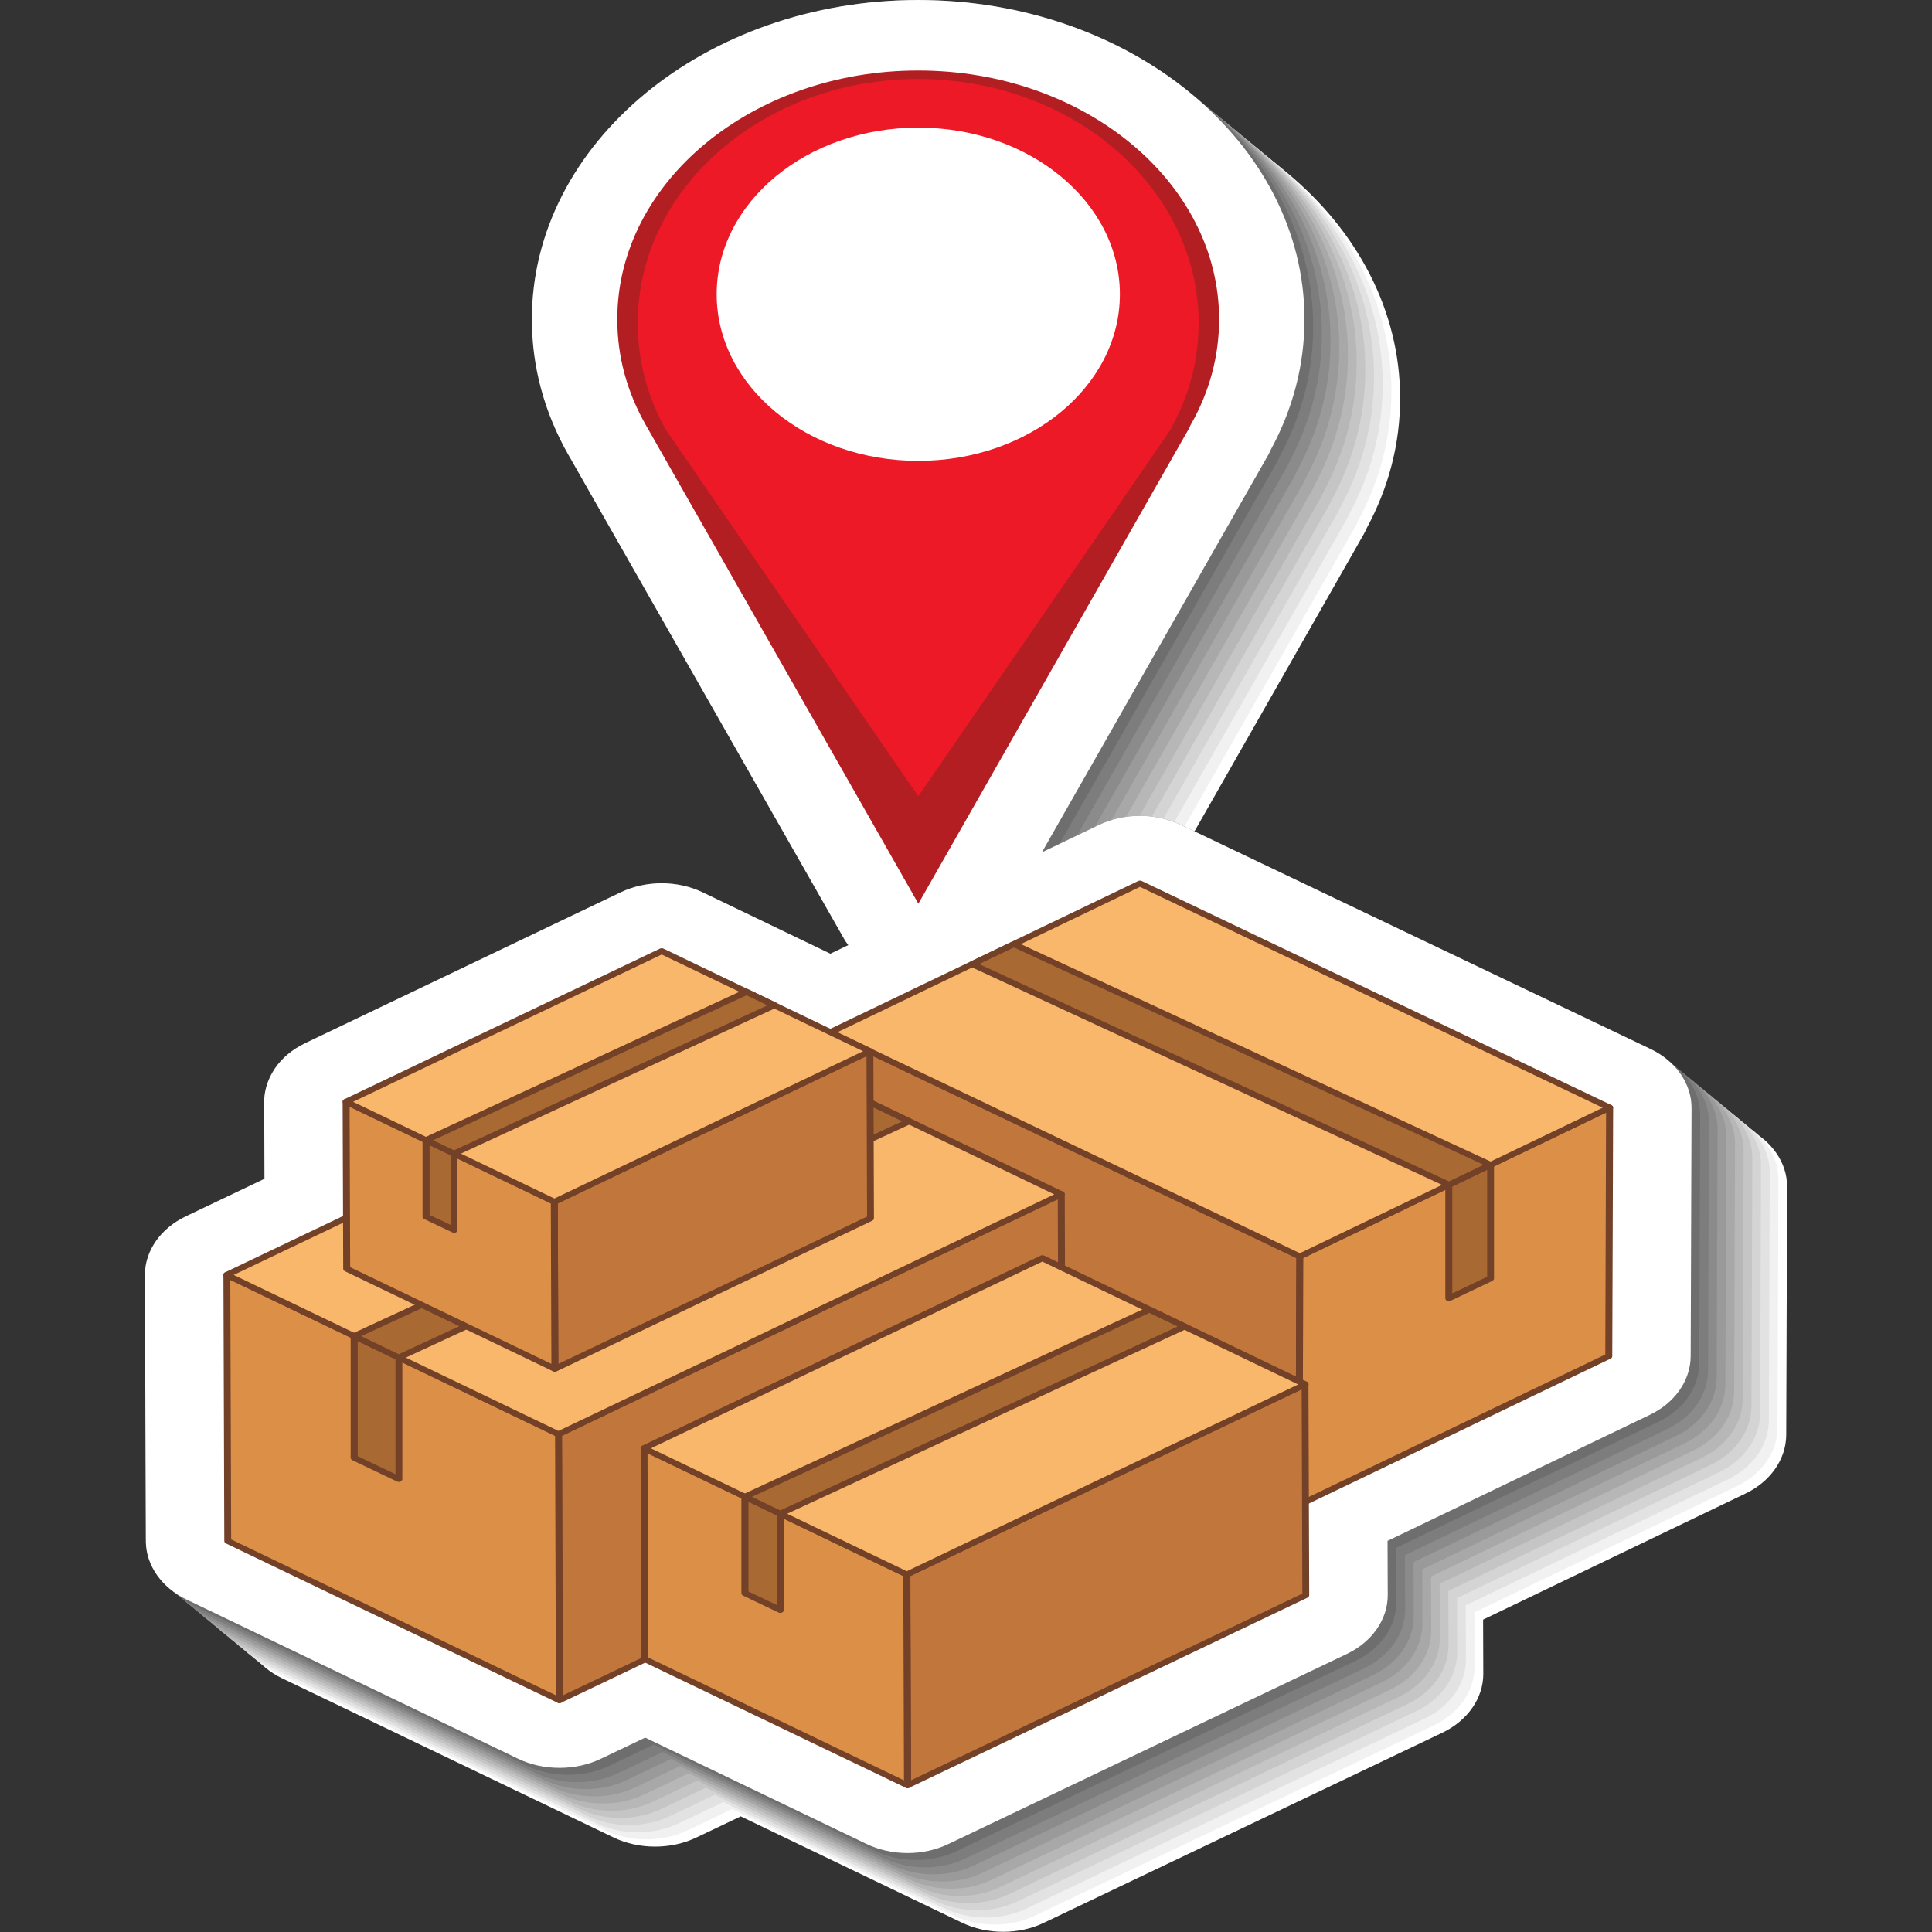 <?xml version="1.0" encoding="utf-8"?>
<!-- Generator: Adobe Illustrator 26.0.0, SVG Export Plug-In . SVG Version: 6.00 Build 0)  -->
<svg version="1.1" id="Layer_1" xmlns="http://www.w3.org/2000/svg" xmlns:xlink="http://www.w3.org/1999/xlink" x="0px" y="0px"
	 viewBox="0 0 200 200" enable-background="new 0 0 200 200" xml:space="preserve">
<rect x="0" y="0" width="200" height="200" fill="#333333" stroke="none"/>
<g>
	<g>
		<path fill="#FFFFFF" d="M180.76,116.77l-48.6-23.19c-2.64-1.27-5.9-1.26-8.53,0.01l-5.87,2.82l23.38-41.05
			c0.01-0.02,0.03-0.05,0.04-0.07c0.11-0.19,0.2-0.39,0.29-0.59c2.3-4.25,3.47-8.78,3.47-13.47C144.94,23,127,8.18,104.95,8.18
			C82.9,8.18,64.96,23,64.96,41.23c0,4.89,1.27,9.61,3.77,14.02c0.02,0.03,0.03,0.06,0.05,0.08l0.07,0.13
			c0.01,0.02,0.02,0.04,0.04,0.06l28.38,49.83c0.13,0.24,0.29,0.46,0.45,0.67l-1.86,0.89l-13.19-6.34
			c-2.63-1.27-5.89-1.27-8.51-0.02l-32.7,15.6c-1.29,0.62-2.37,1.52-3.08,2.56c-0.26,0.38-0.48,0.78-0.66,1.2
			c-0.31,0.73-0.47,1.48-0.48,2.25c0,0.02,0,0.05,0,0.07l0.03,7.95l-8.11,3.87c-2.63,1.24-4.27,3.57-4.27,6.1l0.1,27.62
			c0.04,2.45,1.65,4.74,4.22,5.97l34.34,16.49c2.59,1.24,5.96,1.25,8.58-0.03l4.55-2.17l22.87,10.99c1.3,0.63,2.78,0.96,4.3,0.96
			c1.51,0,2.99-0.33,4.29-0.97l41.19-19.65c2.6-1.25,4.22-3.57,4.22-6.08l-0.02-5.62l27.12-13.03c2.6-1.23,4.23-3.54,4.26-6.06
			l0.09-25.75C185,120.34,183.38,118.02,180.76,116.77z"/>
		<path fill="#F1F1F1" d="M179.86,116.03l-48.6-23.19c-2.64-1.27-5.9-1.26-8.53,0.01l-5.87,2.82l23.38-41.05
			c0.01-0.02,0.03-0.05,0.04-0.07c0.11-0.19,0.2-0.39,0.29-0.59c2.3-4.25,3.47-8.78,3.47-13.47c0-18.22-17.94-33.05-39.99-33.05
			C82,7.44,64.06,22.26,64.06,40.48c0,4.89,1.31,9.6,3.77,14.02c0.02,0.03,0.03,0.06,0.05,0.08l0.07,0.13
			c0.01,0.02,0.02,0.04,0.04,0.06l28.38,49.83c0.13,0.24,0.29,0.46,0.45,0.67l-1.86,0.89l-13.19-6.34
			c-2.63-1.27-5.89-1.27-8.51-0.02l-32.7,15.6c-1.29,0.62-2.36,1.52-3.08,2.56c-0.26,0.38-0.48,0.78-0.66,1.2
			c-0.31,0.73-0.47,1.48-0.48,2.25c0,0.02,0,0.05,0,0.07l0.03,7.95l-8.11,3.87c-2.63,1.24-4.27,3.57-4.27,6.1l0.1,27.62
			c0.04,2.45,1.65,4.74,4.22,5.97l34.34,16.49c2.59,1.24,5.96,1.25,8.58-0.03l4.55-2.17l22.87,10.99c1.3,0.63,2.78,0.96,4.3,0.96
			c1.51,0,2.99-0.33,4.29-0.97l41.19-19.65c2.6-1.25,4.22-3.57,4.22-6.08l-0.02-5.62l27.12-13.03c2.6-1.23,4.23-3.54,4.26-6.06
			l0.09-25.75C184.1,119.6,182.48,117.28,179.86,116.03z"/>
		<path fill="#E2E2E2" d="M178.96,115.29l-48.6-23.19c-2.64-1.27-5.9-1.26-8.53,0.01l-5.87,2.82l23.38-41.05
			c0.01-0.02,0.03-0.05,0.04-0.07c0.11-0.19,0.2-0.39,0.29-0.59c2.3-4.25,3.47-8.78,3.47-13.47c0-18.22-17.94-33.05-39.99-33.05
			c-22.05,0-39.99,14.83-39.99,33.05c0,4.89,1.31,9.6,3.77,14.02c0.02,0.03,0.03,0.06,0.05,0.08l0.07,0.13
			c0.01,0.02,0.02,0.04,0.04,0.06l28.38,49.83c0.13,0.24,0.29,0.46,0.45,0.67l-1.86,0.89l-13.19-6.34
			c-2.63-1.27-5.89-1.27-8.51-0.02l-32.7,15.6c-1.29,0.62-2.36,1.52-3.08,2.56c-0.26,0.38-0.48,0.78-0.66,1.2
			c-0.31,0.73-0.47,1.48-0.48,2.25c0,0.02,0,0.05,0,0.07l0.03,7.95l-8.11,3.87c-2.63,1.24-4.27,3.57-4.27,6.1l0.1,27.62
			c0.04,2.45,1.65,4.74,4.22,5.97l34.34,16.49c2.59,1.24,5.96,1.25,8.58-0.03l4.55-2.17l22.87,10.99c1.3,0.63,2.78,0.96,4.3,0.96
			c1.51,0,2.99-0.33,4.29-0.97l41.19-19.65c2.6-1.25,4.22-3.57,4.22-6.08l-0.02-5.62l27.12-13.03c2.6-1.23,4.23-3.54,4.26-6.06
			l0.09-25.75C183.2,118.86,181.58,116.53,178.96,115.29z"/>
		<path fill="#D4D4D4" d="M178.06,114.54l-48.6-23.19c-2.64-1.27-5.9-1.26-8.53,0.01l-5.87,2.82l23.38-41.05
			c0.01-0.02,0.03-0.05,0.04-0.07c0.11-0.19,0.2-0.39,0.29-0.59c2.3-4.25,3.47-8.78,3.47-13.47c0-18.22-17.94-33.05-39.99-33.05
			C80.2,5.95,62.26,20.77,62.26,39c0,4.89,1.31,9.6,3.77,14.02c0.02,0.03,0.03,0.06,0.05,0.08l0.07,0.13
			c0.01,0.02,0.02,0.04,0.04,0.06l28.38,49.83c0.13,0.24,0.29,0.46,0.45,0.67l-1.86,0.89l-13.19-6.34
			c-2.63-1.27-5.89-1.27-8.51-0.02l-32.7,15.6c-1.29,0.62-2.36,1.52-3.08,2.56c-0.26,0.38-0.48,0.78-0.66,1.2
			c-0.31,0.73-0.47,1.48-0.48,2.25c0,0.02,0,0.05,0,0.07l0.03,7.95l-8.11,3.87c-2.63,1.24-4.27,3.57-4.27,6.1l0.1,27.62
			c0.04,2.45,1.65,4.74,4.22,5.97l34.34,16.49c2.59,1.24,5.96,1.25,8.58-0.03l4.55-2.17l22.87,10.99c1.3,0.63,2.78,0.96,4.3,0.96
			c1.51,0,2.99-0.33,4.29-0.97l41.19-19.65c2.6-1.25,4.22-3.57,4.22-6.08l-0.02-5.62l27.12-13.03c2.6-1.23,4.23-3.54,4.26-6.06
			l0.09-25.75C182.3,118.11,180.68,115.79,178.06,114.54z"/>
		<path fill="#C5C5C5" d="M177.16,113.8l-48.6-23.19c-2.64-1.27-5.9-1.26-8.53,0.01l-5.87,2.82l23.38-41.05
			c0.01-0.02,0.03-0.05,0.04-0.07c0.11-0.19,0.2-0.39,0.29-0.59c2.3-4.25,3.47-8.78,3.47-13.47c0-18.22-17.94-33.05-39.99-33.05
			c-22.05,0-39.99,14.83-39.99,33.05c0,4.89,1.31,9.6,3.77,14.02c0.02,0.03,0.03,0.06,0.05,0.08l0.07,0.13
			c0.01,0.02,0.02,0.04,0.04,0.06l28.38,49.83c0.13,0.24,0.29,0.46,0.45,0.67l-1.86,0.89l-13.19-6.34
			c-2.63-1.27-5.89-1.27-8.51-0.02l-32.7,15.6c-1.29,0.62-2.36,1.52-3.08,2.56c-0.26,0.38-0.48,0.78-0.66,1.2
			c-0.31,0.73-0.47,1.48-0.48,2.25c0,0.02,0,0.05,0,0.07l0.03,7.95l-8.11,3.87c-2.63,1.24-4.27,3.57-4.27,6.1l0.1,27.62
			c0.04,2.45,1.65,4.74,4.22,5.97l34.34,16.49c2.59,1.24,5.96,1.25,8.58-0.03l4.55-2.17l22.87,10.99c1.3,0.63,2.78,0.96,4.3,0.96
			c1.51,0,2.99-0.34,4.29-0.97l41.19-19.65c2.6-1.25,4.22-3.57,4.22-6.08l-0.02-5.62l27.12-13.03c2.6-1.23,4.23-3.54,4.26-6.06
			l0.09-25.75C181.4,117.37,179.78,115.05,177.16,113.8z"/>
		<path fill="#B7B7B7" d="M176.26,113.06l-48.6-23.19c-2.64-1.27-5.9-1.26-8.53,0.01l-5.87,2.82l23.38-41.05
			c0.01-0.02,0.03-0.05,0.04-0.07c0.11-0.19,0.2-0.39,0.29-0.59c2.3-4.25,3.47-8.78,3.47-13.47c0-18.22-17.94-33.05-39.99-33.05
			c-22.05,0-39.99,14.83-39.99,33.05c0,4.89,1.31,9.6,3.77,14.02c0.02,0.03,0.03,0.06,0.05,0.08l0.07,0.13
			c0.01,0.02,0.02,0.04,0.04,0.06l28.38,49.83c0.13,0.24,0.29,0.46,0.45,0.67l-1.86,0.89l-13.19-6.34
			c-2.63-1.27-5.89-1.27-8.51-0.02l-32.7,15.6c-1.29,0.62-2.36,1.52-3.08,2.56c-0.26,0.38-0.48,0.78-0.66,1.2
			c-0.31,0.73-0.47,1.48-0.48,2.25c0,0.02,0,0.05,0,0.07l0.03,7.95l-8.11,3.87c-2.63,1.24-4.27,3.57-4.27,6.1l0.1,27.62
			c0.04,2.45,1.65,4.74,4.22,5.97l34.34,16.49c2.59,1.24,5.96,1.25,8.58-0.03l4.55-2.17l22.87,10.99c1.3,0.63,2.78,0.96,4.3,0.96
			c1.51,0,2.99-0.33,4.29-0.97l41.19-19.65c2.6-1.25,4.22-3.57,4.22-6.08l-0.02-5.62l27.12-13.03c2.6-1.23,4.23-3.54,4.26-6.06
			l0.09-25.75C180.5,116.63,178.88,114.3,176.26,113.06z"/>
		<path fill="#A8A8A8" d="M175.36,112.31l-48.6-23.19c-2.64-1.27-5.9-1.26-8.53,0.01l-5.87,2.82l23.38-41.05
			c0.01-0.02,0.03-0.05,0.04-0.07c0.11-0.19,0.2-0.39,0.29-0.59c2.3-4.25,3.47-8.78,3.47-13.47c0-18.22-17.94-33.05-39.99-33.05
			c-22.05,0-39.99,14.83-39.99,33.05c0,4.89,1.31,9.6,3.77,14.02c0.02,0.03,0.03,0.06,0.05,0.08L63.46,51
			c0.01,0.02,0.02,0.04,0.04,0.06l28.38,49.83c0.13,0.24,0.29,0.46,0.45,0.67l-1.86,0.89l-13.19-6.34
			c-2.63-1.27-5.89-1.27-8.51-0.02l-32.7,15.6c-1.29,0.62-2.36,1.52-3.08,2.56c-0.26,0.38-0.48,0.78-0.66,1.2
			c-0.31,0.73-0.47,1.48-0.48,2.25c0,0.02,0,0.05,0,0.07l0.03,7.95l-8.11,3.87c-2.63,1.24-4.27,3.57-4.27,6.1l0.1,27.62
			c0.04,2.45,1.65,4.74,4.22,5.97l34.34,16.49c2.59,1.24,5.96,1.25,8.58-0.03l4.55-2.17l22.87,10.99c1.3,0.63,2.78,0.96,4.3,0.96
			c1.51,0,2.99-0.33,4.29-0.97l41.19-19.65c2.6-1.25,4.22-3.57,4.22-6.08l-0.02-5.62l27.12-13.03c2.6-1.23,4.23-3.54,4.26-6.06
			l0.09-25.75C179.6,115.88,177.98,113.56,175.36,112.31z"/>
		<path fill="#9A9A9A" d="M174.46,111.57l-48.6-23.19c-2.64-1.27-5.9-1.26-8.53,0.01l-5.87,2.82l23.38-41.05
			c0.01-0.02,0.03-0.05,0.04-0.07c0.11-0.19,0.2-0.39,0.29-0.59c2.3-4.25,3.47-8.78,3.47-13.47c0-18.22-17.94-33.05-39.99-33.05
			c-22.05,0-39.99,14.83-39.99,33.05c0,4.89,1.31,9.6,3.77,14.02c0.02,0.03,0.03,0.06,0.05,0.08l0.07,0.13
			c0.01,0.02,0.02,0.04,0.04,0.06l28.38,49.83c0.13,0.24,0.29,0.46,0.45,0.67l-1.86,0.89l-13.19-6.34
			c-2.63-1.27-5.89-1.27-8.51-0.02l-32.7,15.6c-1.29,0.62-2.36,1.52-3.08,2.56c-0.26,0.38-0.48,0.78-0.66,1.2
			c-0.31,0.73-0.47,1.48-0.48,2.25c0,0.02,0,0.05,0,0.07l0.03,7.95l-8.11,3.87c-2.63,1.24-4.27,3.57-4.27,6.1l0.1,27.62
			c0.04,2.45,1.65,4.74,4.22,5.97l34.34,16.49c2.59,1.24,5.96,1.25,8.58-0.03l4.55-2.17l22.87,10.99c1.3,0.63,2.78,0.96,4.3,0.96
			c1.51,0,2.99-0.33,4.29-0.97l41.19-19.65c2.6-1.25,4.22-3.57,4.22-6.08l-0.02-5.62l27.12-13.03c2.6-1.23,4.23-3.54,4.26-6.06
			l0.09-25.75C178.7,115.14,177.08,112.82,174.46,111.57z"/>
		<path fill="#8B8B8B" d="M173.56,110.82l-48.6-23.19c-2.64-1.27-5.9-1.26-8.53,0.01l-5.87,2.82l23.38-41.05
			c0.01-0.02,0.03-0.05,0.04-0.07c0.11-0.19,0.2-0.39,0.29-0.59c2.3-4.25,3.47-8.78,3.47-13.47c0-18.22-17.94-33.05-39.99-33.05
			c-22.05,0-39.99,14.83-39.99,33.05c0,4.89,1.31,9.6,3.77,14.02c0.02,0.03,0.03,0.06,0.05,0.08l0.07,0.13
			c0.01,0.02,0.02,0.04,0.04,0.06l28.38,49.83c0.13,0.24,0.29,0.46,0.45,0.67l-1.86,0.89l-13.19-6.34
			c-2.63-1.27-5.89-1.27-8.51-0.02l-32.7,15.6c-1.29,0.62-2.36,1.52-3.08,2.56c-0.26,0.38-0.48,0.78-0.66,1.2
			c-0.31,0.73-0.47,1.48-0.48,2.25c0,0.02,0,0.05,0,0.07l0.03,7.95l-8.11,3.87c-2.63,1.24-4.27,3.57-4.27,6.1l0.1,27.62
			c0.04,2.45,1.65,4.74,4.22,5.97l34.34,16.49c2.59,1.24,5.96,1.25,8.58-0.03l4.55-2.17l22.87,10.99c1.3,0.63,2.78,0.96,4.3,0.96
			c1.51,0,2.99-0.33,4.29-0.97l41.19-19.65c2.6-1.25,4.22-3.57,4.22-6.08l-0.02-5.62l27.12-13.03c2.6-1.23,4.23-3.54,4.26-6.06
			l0.09-25.75C177.8,114.39,176.18,112.07,173.56,110.82z"/>
		<path fill="#7D7D7D" d="M172.66,110.08l-48.6-23.19c-2.64-1.27-5.9-1.26-8.53,0.01l-5.87,2.82l23.38-41.05
			c0.01-0.02,0.03-0.05,0.04-0.07c0.11-0.19,0.2-0.39,0.29-0.59c2.3-4.25,3.47-8.78,3.47-13.47c0-18.22-17.94-33.05-39.99-33.05
			c-22.05,0-39.99,14.83-39.99,33.05c0,4.89,1.31,9.6,3.77,14.02c0.02,0.03,0.03,0.06,0.05,0.08l0.07,0.13
			c0.01,0.02,0.02,0.04,0.04,0.06l28.38,49.83c0.13,0.24,0.29,0.46,0.45,0.67l-1.86,0.89L74.58,93.9c-2.63-1.27-5.89-1.27-8.51-0.02
			l-32.7,15.6c-1.29,0.62-2.36,1.52-3.08,2.56c-0.26,0.38-0.48,0.78-0.66,1.2c-0.31,0.73-0.47,1.48-0.48,2.25c0,0.02,0,0.05,0,0.07
			l0.03,7.95l-8.11,3.87c-2.63,1.24-4.27,3.57-4.27,6.1l0.1,27.62c0.04,2.45,1.65,4.74,4.22,5.97l34.34,16.49
			c2.59,1.24,5.96,1.25,8.58-0.03l4.55-2.17l22.87,10.99c1.3,0.63,2.78,0.96,4.3,0.96c1.51,0,2.99-0.33,4.29-0.97l41.19-19.65
			c2.6-1.25,4.22-3.57,4.22-6.08l-0.02-5.62l27.12-13.03c2.6-1.23,4.23-3.54,4.26-6.06l0.09-25.75
			C176.9,113.65,175.28,111.33,172.66,110.08z"/>
		<path fill="#6E6E6E" d="M171.76,109.34l-48.6-23.19c-2.64-1.27-5.9-1.26-8.53,0.01l-5.87,2.82l23.38-41.05
			c0.01-0.02,0.03-0.05,0.04-0.07c0.11-0.19,0.2-0.39,0.29-0.59c2.3-4.25,3.47-8.78,3.47-13.47c0-18.22-17.94-33.05-39.99-33.05
			c-22.05,0-39.99,14.83-39.99,33.05c0,4.89,1.31,9.6,3.77,14.02c0.02,0.03,0.03,0.06,0.05,0.08l0.07,0.13
			c0.01,0.02,0.02,0.04,0.04,0.06l28.38,49.83c0.13,0.24,0.29,0.46,0.45,0.67l-1.86,0.89l-13.19-6.34
			c-2.63-1.27-5.89-1.27-8.51-0.02l-32.7,15.6c-1.29,0.62-2.36,1.52-3.08,2.56c-0.26,0.38-0.48,0.78-0.66,1.2
			c-0.31,0.73-0.47,1.48-0.48,2.25c0,0.02,0,0.05,0,0.07l0.03,7.95l-8.11,3.87c-2.63,1.24-4.27,3.57-4.27,6.1l0.1,27.62
			c0.04,2.45,1.65,4.74,4.22,5.97l34.34,16.49c2.59,1.24,5.96,1.25,8.58-0.03l4.55-2.17l22.87,10.99c1.3,0.63,2.78,0.96,4.3,0.96
			c1.51,0,2.99-0.33,4.29-0.97l41.19-19.65c2.6-1.25,4.22-3.57,4.22-6.08l-0.02-5.62l27.12-13.03c2.6-1.23,4.23-3.54,4.26-6.06
			L176,115.4C176,112.91,174.38,110.59,171.76,109.34z"/>
		<path fill="#606060" d="M170.86,108.59l-48.6-23.19c-2.64-1.27-5.9-1.26-8.53,0.01l-5.87,2.82l23.38-41.05
			c0.01-0.02,0.03-0.05,0.04-0.07c0.11-0.19,0.2-0.39,0.29-0.59c2.3-4.25,3.47-8.78,3.47-13.47C135.04,14.83,117.1,0,95.05,0
			C73,0,55.06,14.83,55.06,33.05c0,4.89,1.27,9.61,3.77,14.02c0.02,0.03,0.03,0.06,0.05,0.08l0.07,0.13
			c0.01,0.02,0.02,0.04,0.04,0.06l28.38,49.83c0.13,0.24,0.29,0.46,0.45,0.67l-1.86,0.89l-13.19-6.34
			c-2.63-1.27-5.89-1.27-8.51-0.02L31.57,108c-1.29,0.62-2.37,1.52-3.08,2.56c-0.26,0.38-0.48,0.78-0.66,1.2
			c-0.31,0.73-0.47,1.48-0.48,2.25c0,0.02,0,0.05,0,0.07l0.03,7.95l-8.11,3.87c-2.63,1.24-4.27,3.57-4.27,6.1l0.1,27.62
			c0.04,2.45,1.65,4.74,4.22,5.97l34.34,16.49c2.59,1.24,5.96,1.25,8.58-0.03l4.55-2.17l22.87,10.99c1.3,0.63,2.78,0.96,4.3,0.96
			c1.51,0,2.99-0.33,4.29-0.97l41.19-19.65c2.6-1.25,4.22-3.57,4.22-6.08l-0.02-5.62l27.12-13.03c2.6-1.23,4.23-3.54,4.26-6.06
			l0.09-25.75C175.1,112.16,173.48,109.84,170.86,108.59z"/>
	</g>
	<path fill="#FFFFFF" d="M170.86,108.59l-48.6-23.19c-2.64-1.27-5.9-1.26-8.53,0.01l-5.87,2.82l23.38-41.05
		c0.01-0.02,0.03-0.05,0.04-0.07c0.11-0.19,0.2-0.39,0.29-0.59c2.3-4.25,3.47-8.78,3.47-13.47C135.04,14.83,117.1,0,95.05,0
		C73,0,55.06,14.83,55.06,33.05c0,4.89,1.27,9.61,3.77,14.02c0.02,0.03,0.03,0.06,0.05,0.08l0.07,0.13
		c0.01,0.02,0.02,0.04,0.04,0.06l28.38,49.83c0.13,0.24,0.29,0.46,0.45,0.67l-1.86,0.89l-13.19-6.34c-2.63-1.27-5.89-1.27-8.51-0.02
		L31.57,108c-1.29,0.62-2.37,1.52-3.08,2.56c-0.26,0.38-0.48,0.78-0.66,1.2c-0.31,0.73-0.47,1.48-0.48,2.25c0,0.02,0,0.05,0,0.07
		l0.03,7.95l-8.11,3.87c-2.63,1.24-4.27,3.57-4.27,6.1l0.1,27.62c0.04,2.45,1.65,4.74,4.22,5.97l34.34,16.49
		c2.59,1.24,5.96,1.25,8.58-0.03l4.55-2.17l22.87,10.99c1.3,0.63,2.78,0.96,4.3,0.96c1.51,0,2.99-0.33,4.29-0.97l41.19-19.65
		c2.6-1.25,4.22-3.57,4.22-6.08l-0.02-5.62l27.12-13.03c2.6-1.23,4.23-3.54,4.26-6.06l0.09-25.75
		C175.1,112.16,173.48,109.84,170.86,108.59z"/>
	<g>
		<g>
			<g>
				<g>
					<g enable-background="new    ">
						<g>
							<g>
								<polygon fill="#C1763C" points="85.94,106.87 85.85,132.6 134.47,155.8 134.56,130.06 								"/>
								<path fill="#734028" d="M134.47,156.09c-0.06,0-0.12-0.01-0.18-0.04l-48.62-23.2c-0.11-0.05-0.18-0.15-0.18-0.26l0.09-25.73
									c0-0.11,0.07-0.2,0.18-0.26c0.11-0.05,0.25-0.05,0.36,0l48.62,23.2c0.11,0.05,0.18,0.15,0.18,0.26l-0.09,25.73
									c0,0.11-0.07,0.2-0.18,0.26C134.59,156.08,134.53,156.09,134.47,156.09z M86.21,132.43l47.9,22.86l0.09-25.05l-47.9-22.85
									L86.21,132.43z"/>
							</g>
						</g>
						<g>
							<g>
								<polygon fill="#DC8F46" points="134.47,155.8 166.54,140.4 166.63,114.66 134.56,130.06 								"/>
								<path fill="#734028" d="M134.47,156.09c-0.06,0-0.12-0.01-0.18-0.04c-0.11-0.05-0.18-0.15-0.18-0.26l0.09-25.73
									c0-0.11,0.07-0.2,0.18-0.25l32.07-15.4c0.11-0.05,0.25-0.05,0.36,0c0.11,0.05,0.18,0.15,0.18,0.26l-0.09,25.73
									c0,0.11-0.07,0.2-0.18,0.25l-32.07,15.4C134.59,156.08,134.53,156.09,134.47,156.09z M134.92,130.23l-0.09,25.05
									l31.35-15.06l0.08-25.05L134.92,130.23z"/>
							</g>
						</g>
						<g>
							<g>
								<polygon fill="#F8B76A" points="134.56,130.06 166.63,114.66 118.01,91.46 85.94,106.87 								"/>
								<path fill="#734028" d="M134.56,130.36c-0.06,0-0.12-0.01-0.18-0.04l-48.62-23.2c-0.11-0.05-0.18-0.15-0.18-0.26
									c0-0.11,0.07-0.2,0.18-0.26l32.07-15.4c0.11-0.05,0.25-0.05,0.36,0l48.62,23.2c0.11,0.05,0.18,0.15,0.18,0.26
									c0,0.11-0.07,0.2-0.18,0.26l-32.07,15.4C134.68,130.35,134.62,130.36,134.56,130.36z M86.66,106.87l47.9,22.86l31.35-15.06
									l-47.9-22.86L86.66,106.87z"/>
							</g>
						</g>
					</g>
				</g>
				<g>
					<g>
						<polygon fill="#A86932" points="154.31,120.58 154.31,132.35 149.98,134.41 149.98,122.66 154.31,120.58 						"/>
						<path fill="#734028" d="M149.98,134.7c-0.06,0-0.12-0.01-0.18-0.04c-0.11-0.05-0.18-0.15-0.18-0.26v-11.75
							c0-0.11,0.07-0.2,0.18-0.26l4.32-2.08c0.11-0.05,0.25-0.05,0.36,0c0.11,0.05,0.18,0.15,0.18,0.26l0,11.77
							c0,0.11-0.07,0.2-0.18,0.26l-4.32,2.06C150.11,134.69,150.04,134.7,149.98,134.7z M150.34,122.82v11.07l3.61-1.72v-11.08
							L150.34,122.82z"/>
					</g>
					<g>
						<polygon fill="#A86932" points="149.98,122.66 149.98,122.64 100.64,99.81 104.94,97.74 154.31,120.58 						"/>
						<path fill="#734028" d="M149.98,122.95c-0.06,0-0.12-0.01-0.18-0.04c-0.03-0.01-0.06-0.03-0.08-0.05l-49.26-22.79
							c-0.11-0.05-0.18-0.15-0.18-0.26c0-0.11,0.07-0.2,0.18-0.26l4.31-2.07c0.11-0.05,0.24-0.05,0.35,0l49.36,22.84
							c0.11,0.05,0.18,0.15,0.18,0.26c0,0.11-0.07,0.21-0.18,0.26l-4.32,2.08C150.11,122.94,150.05,122.95,149.98,122.95z
							 M101.36,99.8l48.64,22.5l3.59-1.72l-48.63-22.5L101.36,99.8z"/>
					</g>
				</g>
			</g>
			<g>
				<g>
					<g>
						<g enable-background="new    ">
							<g>
								<g>
									<polygon fill="#C1763C" points="109.86,123.63 109.95,151.18 57.91,176.02 57.81,148.47 									"/>
									<path fill="#734028" d="M57.91,176.31c-0.06,0-0.12-0.01-0.18-0.04c-0.11-0.05-0.18-0.15-0.18-0.26l-0.1-27.55
										c0-0.11,0.07-0.2,0.18-0.26l52.05-24.84c0.11-0.05,0.25-0.05,0.36,0c0.11,0.05,0.18,0.15,0.18,0.26l0.09,27.55
										c0,0.11-0.07,0.2-0.18,0.26l-52.05,24.84C58.03,176.3,57.97,176.31,57.91,176.31z M58.17,148.64l0.09,26.87l51.33-24.49
										l-0.09-26.87L58.17,148.64z"/>
								</g>
							</g>
							<g>
								<g>
									<polygon fill="#DC8F46" points="57.91,176.02 23.57,159.53 23.48,131.98 57.81,148.47 									"/>
									<path fill="#734028" d="M57.92,176.31c0,0-0.01,0-0.01,0c-0.06,0-0.12-0.01-0.18-0.04l-34.33-16.49
										c-0.11-0.05-0.18-0.15-0.18-0.26l-0.09-27.55c0-0.11,0.07-0.2,0.18-0.26c0.11-0.05,0.25-0.05,0.36,0l34.33,16.49
										c0.11,0.05,0.18,0.15,0.18,0.26l0.09,27.47c0.01,0.03,0.01,0.05,0.01,0.08C58.28,176.18,58.12,176.31,57.92,176.31z
										 M23.93,159.36l33.62,16.14l-0.09-26.86l-33.62-16.14L23.93,159.36z"/>
								</g>
							</g>
							<g>
								<g>
									<polygon fill="#F8B76A" points="57.81,148.47 23.48,131.98 75.53,107.14 109.86,123.63 									"/>
									<path fill="#734028" d="M57.81,148.76c-0.06,0-0.12-0.01-0.18-0.04L23.3,132.23c-0.11-0.05-0.18-0.15-0.18-0.26
										c0-0.11,0.07-0.2,0.18-0.26l52.05-24.84c0.11-0.05,0.25-0.05,0.36,0l34.33,16.49c0.11,0.05,0.18,0.15,0.18,0.26
										c0,0.11-0.07,0.2-0.18,0.26l-52.05,24.84C57.94,148.75,57.87,148.76,57.81,148.76z M24.19,131.98l33.62,16.15l51.33-24.49
										l-33.62-16.15L24.19,131.98z"/>
								</g>
							</g>
						</g>
					</g>
					<g>
						<g>
							<polygon fill="#A86932" points="36.67,138.31 36.67,150.91 41.29,153.12 41.29,140.53 36.67,138.31 							"/>
							<path fill="#734028" d="M41.29,153.41c-0.06,0-0.12-0.01-0.18-0.04l-4.63-2.21c-0.11-0.05-0.18-0.15-0.18-0.26v-12.6
								c0-0.11,0.07-0.2,0.18-0.26c0.11-0.05,0.25-0.05,0.36,0l4.63,2.22c0.11,0.05,0.18,0.15,0.18,0.26v12.58
								c0,0.11-0.07,0.2-0.18,0.26C41.42,153.4,41.36,153.41,41.29,153.41z M37.03,150.74l3.91,1.87v-11.9l-3.91-1.88V150.74z"/>
						</g>
						<g>
							<polygon fill="#A86932" points="41.29,140.53 41.29,140.52 94.13,116.07 89.51,113.86 36.67,138.31 							"/>
							<path fill="#734028" d="M41.28,140.83c-0.06,0-0.12-0.01-0.17-0.04l-4.63-2.22c-0.11-0.05-0.18-0.15-0.18-0.26
								c0-0.11,0.07-0.2,0.18-0.26l52.85-24.45c0.11-0.05,0.25-0.05,0.36,0l4.61,2.22c0.11,0.05,0.18,0.15,0.18,0.26
								c0,0.11-0.07,0.2-0.18,0.26l-52.77,24.42c-0.02,0.01-0.04,0.02-0.06,0.03C41.41,140.81,41.35,140.83,41.28,140.83z
								 M37.39,138.32l3.89,1.87l52.12-24.11l-3.89-1.87L37.39,138.32z"/>
						</g>
					</g>
				</g>
				<g>
					<g>
						<g enable-background="new    ">
							<g>
								<g>
									<polygon fill="#C1763C" points="135.1,143.31 135.18,165.14 93.94,184.81 93.87,162.99 									"/>
									<path fill="#734028" d="M93.94,185.11c-0.06,0-0.12-0.01-0.18-0.04c-0.11-0.05-0.18-0.15-0.18-0.26l-0.08-21.83
										c0-0.11,0.07-0.2,0.18-0.26l41.23-19.68c0.11-0.05,0.25-0.05,0.36,0c0.11,0.05,0.18,0.15,0.18,0.26l0.08,21.83
										c0,0.11-0.07,0.2-0.18,0.26l-41.23,19.68C94.07,185.1,94,185.11,93.94,185.11z M94.23,163.16l0.07,21.14l40.52-19.33
										l-0.07-21.14L94.23,163.16z"/>
								</g>
							</g>
							<g>
								<g>
									<polygon fill="#DC8F46" points="93.94,184.81 66.74,171.75 66.67,149.92 93.87,162.99 									"/>
									<path fill="#734028" d="M93.96,185.11c0,0-0.01,0-0.01,0c-0.06,0-0.12-0.01-0.18-0.04l-27.2-13.06
										c-0.11-0.05-0.18-0.15-0.18-0.25l-0.07-21.83c0-0.11,0.07-0.2,0.18-0.26c0.11-0.05,0.25-0.05,0.36,0l27.2,13.06
										c0.11,0.05,0.18,0.15,0.18,0.25l0.08,21.74c0.01,0.03,0.01,0.05,0.01,0.08C94.32,184.98,94.16,185.11,93.96,185.11z
										 M67.1,171.58l26.48,12.72l-0.07-21.14l-26.48-12.72L67.1,171.58z"/>
								</g>
							</g>
							<g>
								<g>
									<polygon fill="#F8B76A" points="93.87,162.99 66.67,149.92 107.9,130.25 135.1,143.31 									"/>
									<path fill="#734028" d="M93.87,163.28c-0.06,0-0.12-0.01-0.18-0.04l-27.2-13.06c-0.11-0.05-0.18-0.15-0.18-0.26
										c0-0.11,0.07-0.2,0.18-0.26l41.24-19.68c0.11-0.05,0.25-0.05,0.36,0l27.2,13.06c0.11,0.05,0.18,0.15,0.18,0.26
										c0,0.11-0.07,0.2-0.18,0.26l-41.24,19.68C93.99,163.27,93.93,163.28,93.87,163.28z M67.38,149.93l26.49,12.72l40.52-19.33
										l-26.49-12.72L67.38,149.93z"/>
								</g>
							</g>
						</g>
					</g>
					<g>
						<g>
							<polygon fill="#A86932" points="77.12,154.94 77.12,164.92 80.78,166.67 80.78,156.7 77.12,154.94 							"/>
							<path fill="#734028" d="M80.78,166.97c-0.06,0-0.12-0.01-0.18-0.04l-3.67-1.75c-0.11-0.05-0.18-0.15-0.18-0.26v-9.98
								c0-0.11,0.07-0.2,0.18-0.26c0.11-0.05,0.25-0.05,0.36,0l3.67,1.76c0.11,0.05,0.18,0.15,0.18,0.26v9.97
								c0,0.11-0.07,0.2-0.18,0.26C80.91,166.96,80.85,166.97,80.78,166.97z M77.48,164.75l2.95,1.41v-9.29l-2.95-1.42L77.48,164.75
								z"/>
						</g>
						<g>
							<polygon fill="#A86932" points="80.78,156.7 80.78,156.69 122.64,137.33 118.98,135.57 77.12,154.94 							"/>
							<path fill="#734028" d="M80.77,157c-0.06,0-0.12-0.01-0.17-0.04l-3.67-1.76c-0.11-0.05-0.18-0.15-0.18-0.26
								c0-0.11,0.07-0.2,0.18-0.26l41.87-19.37c0.11-0.05,0.25-0.05,0.36,0l3.65,1.75c0.11,0.05,0.18,0.15,0.18,0.26
								c0,0.11-0.07,0.2-0.18,0.26l-41.8,19.34c-0.02,0.01-0.03,0.02-0.05,0.03C80.9,156.98,80.84,157,80.77,157z M77.84,154.95
								l2.93,1.41l41.14-19.04l-2.93-1.41L77.84,154.95z"/>
						</g>
					</g>
				</g>
			</g>
			<g>
				<g>
					<g enable-background="new    ">
						<g>
							<g>
								<polygon fill="#C1763C" points="90.05,108.82 90.11,126.11 57.44,141.7 57.38,124.41 								"/>
								<path fill="#734028" d="M57.44,142c-0.06,0-0.12-0.01-0.18-0.04c-0.11-0.05-0.18-0.15-0.18-0.26l-0.06-17.29
									c0-0.11,0.07-0.2,0.18-0.26l32.67-15.59c0.11-0.05,0.25-0.05,0.36,0c0.11,0.05,0.18,0.15,0.18,0.26l0.06,17.29
									c0,0.11-0.07,0.2-0.18,0.26l-32.67,15.59C57.56,141.98,57.5,142,57.44,142z M57.74,124.58l0.06,16.61l31.96-15.25
									l-0.06-16.61L57.74,124.58z"/>
							</g>
						</g>
						<g>
							<g>
								<polygon fill="#DC8F46" points="57.44,141.7 35.89,131.35 35.83,114.05 57.38,124.41 								"/>
								<path fill="#734028" d="M57.44,142c-0.06,0-0.12-0.01-0.18-0.04L35.71,131.6c-0.11-0.05-0.18-0.15-0.18-0.26l-0.06-17.29
									c0-0.11,0.07-0.2,0.18-0.26c0.11-0.05,0.25-0.05,0.36,0l21.55,10.35c0.11,0.05,0.18,0.15,0.18,0.25l0.06,17.21
									c0.01,0.03,0.01,0.05,0.01,0.08c0,0.16-0.16,0.3-0.36,0.3C57.45,141.99,57.44,141.99,57.44,142z M36.25,131.18l20.83,10.01
									l-0.06-16.61l-20.83-10.01L36.25,131.18z"/>
							</g>
						</g>
						<g>
							<g>
								<polygon fill="#F8B76A" points="57.38,124.41 35.83,114.05 68.5,98.47 90.05,108.82 								"/>
								<path fill="#734028" d="M57.38,124.7c-0.06,0-0.12-0.01-0.18-0.04l-21.55-10.35c-0.11-0.05-0.18-0.15-0.18-0.26
									c0-0.11,0.07-0.2,0.18-0.26l32.67-15.59c0.11-0.05,0.25-0.05,0.36,0l21.55,10.35c0.11,0.05,0.18,0.15,0.18,0.26
									c0,0.11-0.07,0.2-0.18,0.26l-32.67,15.59C57.51,124.69,57.44,124.7,57.38,124.7z M36.55,114.06l20.84,10.01l31.96-15.25
									L68.5,98.81L36.55,114.06z"/>
							</g>
						</g>
					</g>
				</g>
				<g>
					<g>
						<polygon fill="#A86932" points="44.11,118.03 44.11,125.94 47.01,127.32 47.01,119.43 44.11,118.03 						"/>
						<path fill="#734028" d="M47.01,127.62c-0.06,0-0.12-0.01-0.18-0.04l-2.91-1.38c-0.11-0.05-0.18-0.15-0.18-0.26v-7.91
							c0-0.11,0.07-0.2,0.18-0.26c0.11-0.05,0.25-0.05,0.36,0l2.9,1.4c0.11,0.05,0.18,0.15,0.18,0.26v7.9c0,0.11-0.07,0.2-0.18,0.26
							C47.14,127.61,47.08,127.62,47.01,127.62z M44.47,125.77l2.19,1.04v-7.21l-2.19-1.05V125.77z"/>
					</g>
					<g>
						<polygon fill="#A86932" points="47.01,119.43 47.01,119.42 80.18,104.07 77.28,102.68 44.11,118.03 						"/>
						<path fill="#734028" d="M47,119.72c-0.06,0-0.12-0.01-0.17-0.04l-2.9-1.4c-0.11-0.05-0.18-0.15-0.18-0.26
							c0-0.11,0.07-0.2,0.18-0.26l33.17-15.35c0.11-0.05,0.25-0.05,0.36,0l2.89,1.39c0.11,0.05,0.18,0.15,0.18,0.26
							c0,0.11-0.07,0.2-0.18,0.26l-33.11,15.32c-0.01,0.01-0.03,0.02-0.05,0.03C47.13,119.71,47.07,119.72,47,119.72z M44.83,118.04
							l2.17,1.04l32.45-15.01l-2.17-1.04L44.83,118.04z"/>
					</g>
				</g>
			</g>
		</g>
		<g>
			<g>
				<g>
					<path fill="#B31E23" d="M126.56,33.05c0-14.38-14.11-26.04-31.51-26.04c-17.4,0-31.51,11.66-31.51,26.04
						c0,3.99,1.09,7.77,3.03,11.16h0l0.07,0.13c0,0,0,0,0,0l28.42,49.91l28.5-50.04l-0.04-0.01
						C125.47,40.82,126.56,37.04,126.56,33.05z"/>
					<path fill="#FFFFFF" d="M95.07,94.54c-0.14,0-0.27-0.07-0.32-0.17l-28.42-49.9c0,0,0-0.01,0-0.01l-0.07-0.13
						c0-0.01-0.01-0.02-0.01-0.03c-2.02-3.53-3.05-7.32-3.05-11.25c0-14.52,14.3-26.34,31.87-26.34c17.57,0,31.87,11.82,31.87,26.34
						c0,3.9-1.01,7.65-3,11.16c0,0.04,0,0.08-0.02,0.12l-28.5,50.04C95.34,94.48,95.21,94.54,95.07,94.54z M66.98,44.22l28.09,49.33
						l28.11-49.36c0-0.04,0-0.08,0.03-0.12c1.99-3.46,2.99-7.17,2.99-11.02c0-14.2-13.97-25.75-31.15-25.75
						C77.87,7.3,63.9,18.85,63.9,33.05c0,3.86,1.01,7.57,3,11.03c0.01,0.01,0.01,0.02,0.01,0.03l0.06,0.1
						C66.97,44.21,66.97,44.21,66.98,44.22z"/>
				</g>
				<path fill="#EE1927" d="M124.08,33.45c0-13.96-13-25.27-29.03-25.27c-16.03,0-29.03,11.31-29.03,25.27c0,3.88,1,7.55,2.79,10.83
					l0,0l0.07,0.13c0,0,0,0,0,0l26.18,38.02l26.25-38.15l-0.04-0.01C123.07,40.99,124.08,37.33,124.08,33.45z"/>
				<path fill="#FFFFFF" d="M115.93,30.46c0,9.53-9.35,17.25-20.87,17.25c-11.53,0-20.87-7.72-20.87-17.25
					c0-9.53,9.35-17.25,20.87-17.25C106.58,13.21,115.93,20.93,115.93,30.46z"/>
			</g>
		</g>
	</g>
</g>
</svg>
